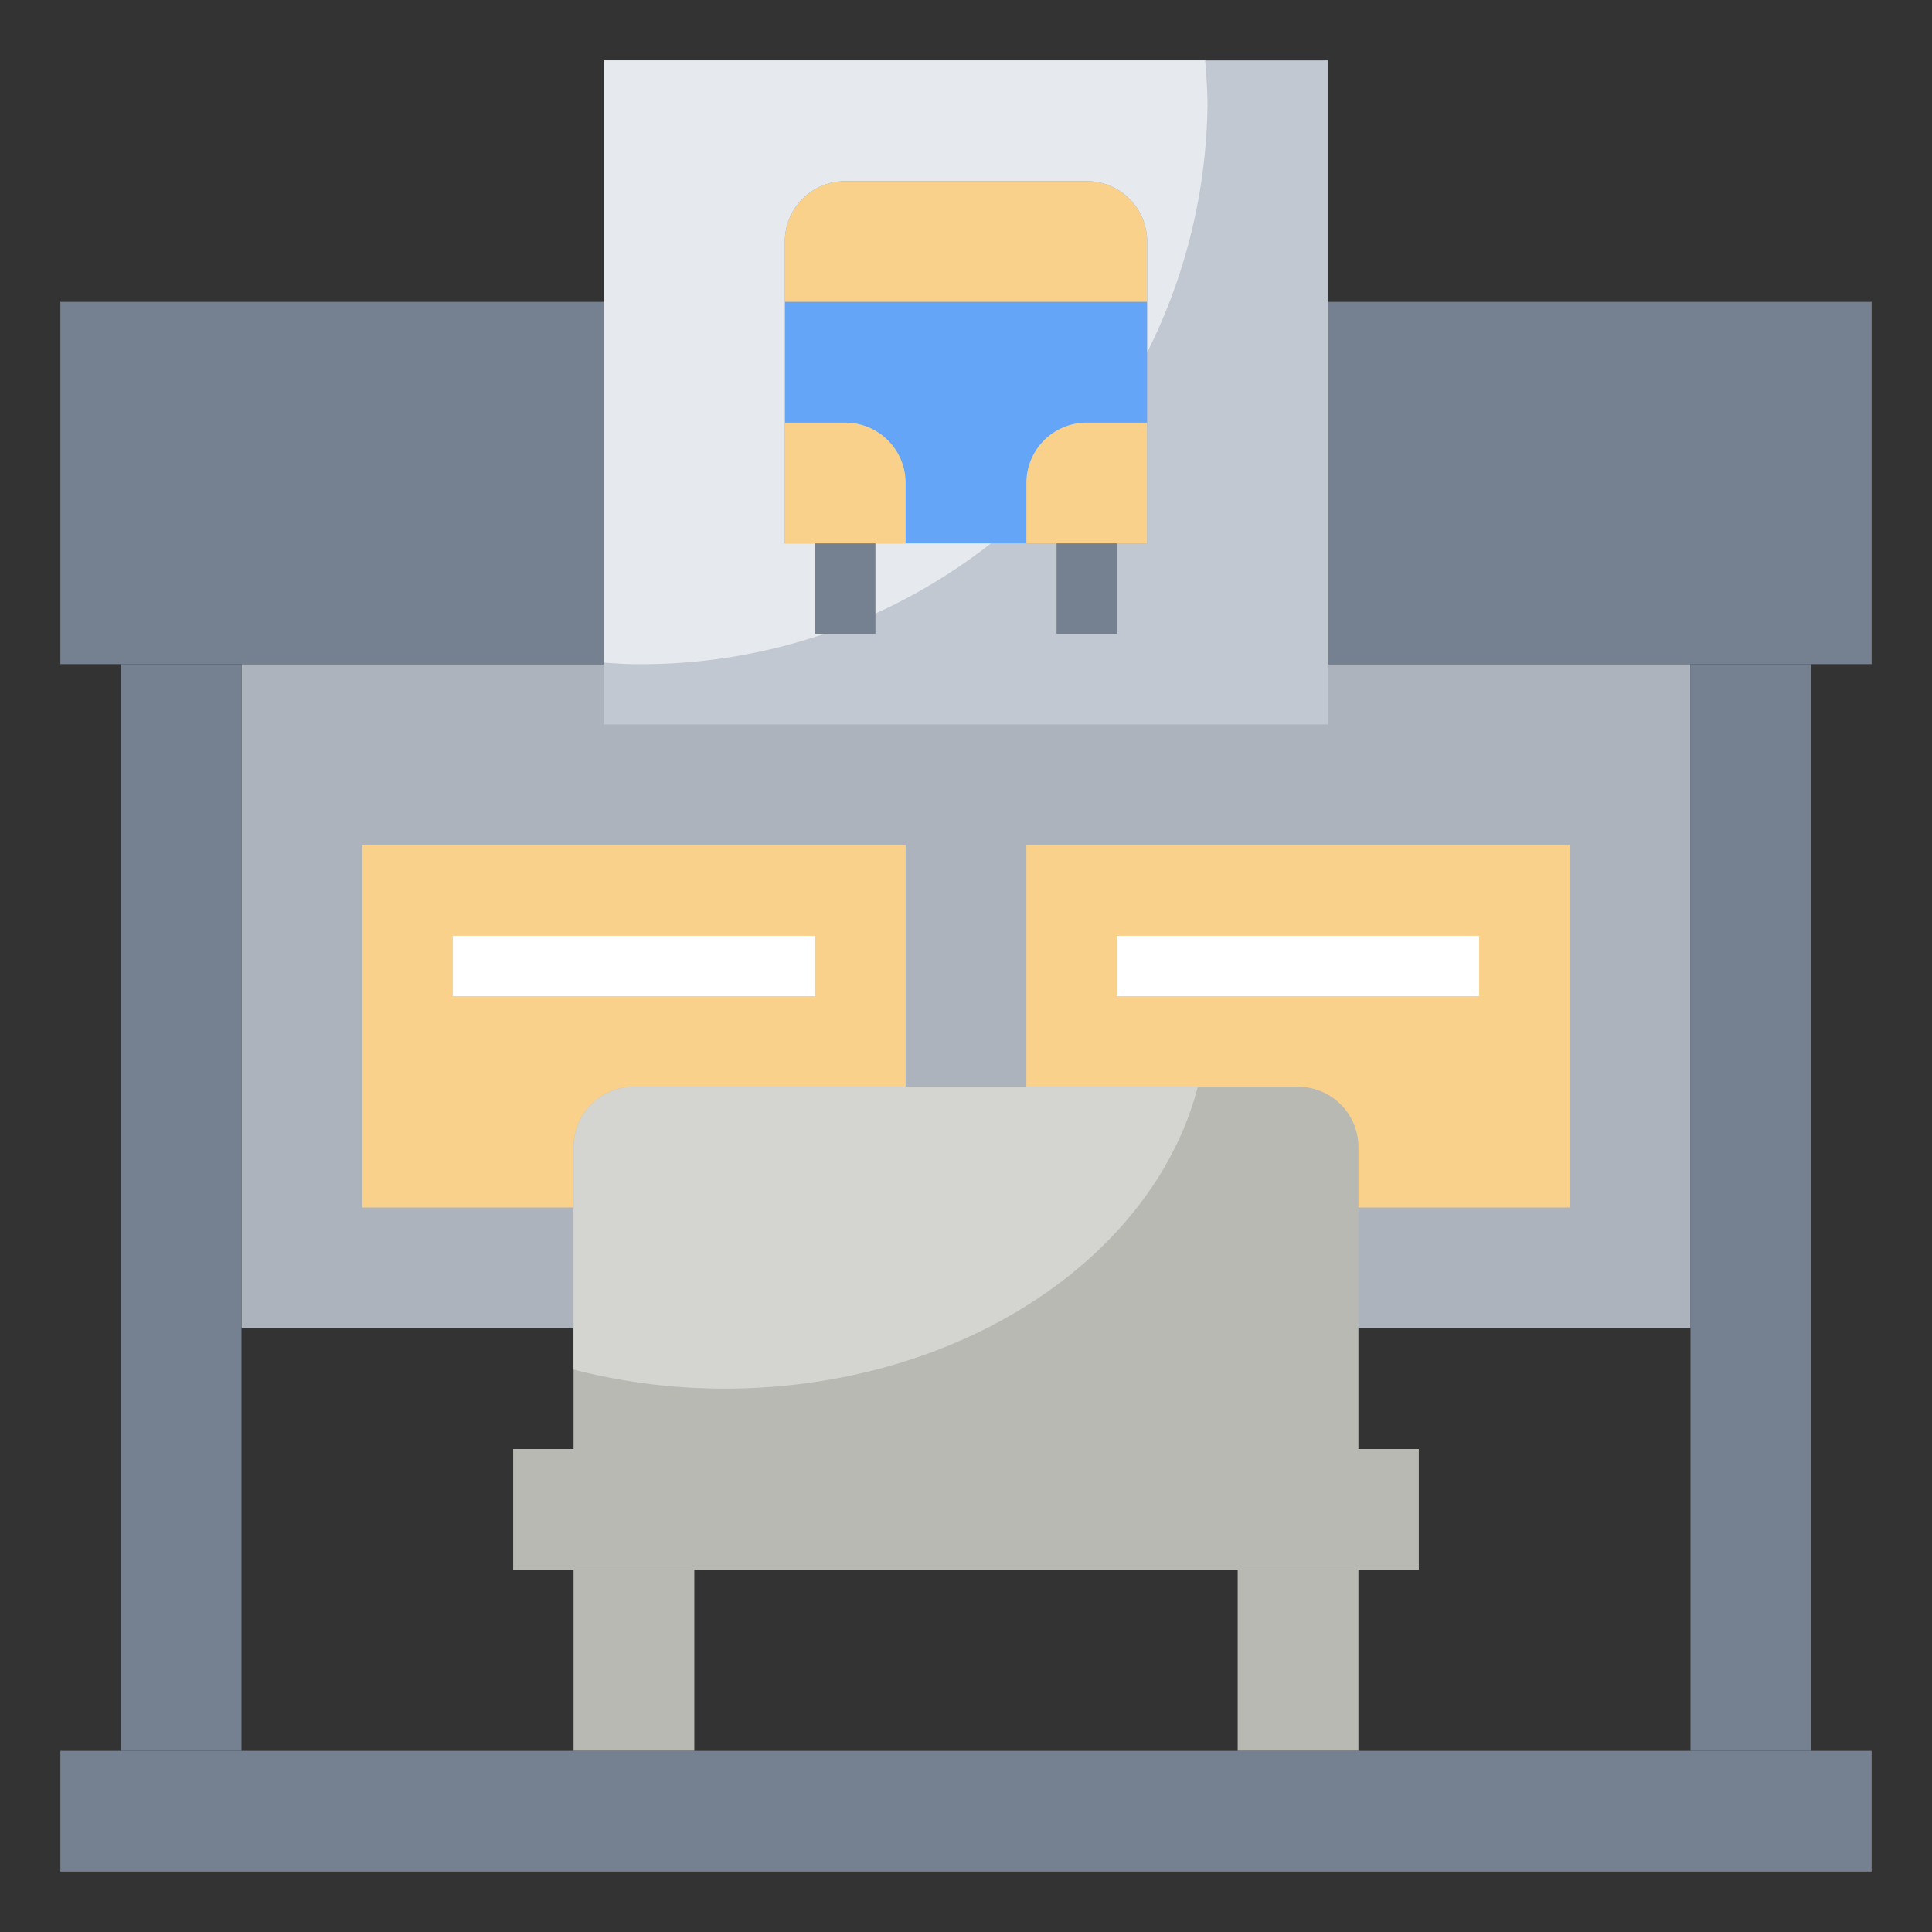<?xml version="1.0" ?><svg data-name="Layer 3" id="Layer_3" viewBox="0 0 64 64" xmlns="http://www.w3.org/2000/svg"><rect x="0" y="0" width="64" height="64" fill="#333333" stroke="none"/><defs><style>.cls-1{fill:#acb3bc;}.cls-2{fill:#f9d18b;}.cls-3{fill:#b8b9b3;}.cls-4{fill:#d4d5d1;}.cls-5{fill:#c1c8d1;}.cls-6{fill:#758190;}.cls-7{fill:#e6e9ed;}.cls-8{fill:#64a5f8;}.cls-9{fill:#fff;}</style></defs><title/><rect class="cls-1" height="22" width="48" x="8" y="22"/><rect class="cls-2" height="12" width="18" x="12" y="28"/><rect class="cls-2" height="12" width="18" x="34" y="28"/><path class="cls-3" d="M19,48V38a2,2,0,0,1,2-2H43a2,2,0,0,1,2,2V48Z"/><path class="cls-4" d="M24,46c7.74,0,14.2-4.3,15.679-10H21a2,2,0,0,0-2,2v7.369A20.059,20.059,0,0,0,24,46Z"/><rect class="cls-3" height="6" width="4" x="19" y="52"/><rect class="cls-3" height="6" width="4" x="41" y="52"/><rect class="cls-3" height="4" width="30" x="17" y="48"/><rect class="cls-5" height="22" width="24" x="20" y="2"/><rect class="cls-6" height="12" width="18" x="44" y="10"/><rect class="cls-6" height="12" width="18" x="2" y="10"/><path class="cls-7" d="M20,21.951c.333.017.662.049,1,.049A18.755,18.755,0,0,0,40,3.5c0-.506-.037-1-.078-1.5H20Z"/><path class="cls-8" d="M28,6h8a2,2,0,0,1,2,2V18a0,0,0,0,1,0,0H26a0,0,0,0,1,0,0V8A2,2,0,0,1,28,6Z"/><path class="cls-2" d="M26,8v2H38V8a2,2,0,0,0-2-2H28A2,2,0,0,0,26,8Z"/><path class="cls-2" d="M34,18V16a2,2,0,0,1,2-2h2v4Z"/><path class="cls-2" d="M30,18V16a2,2,0,0,0-2-2H26v4Z"/><rect class="cls-6" height="36" width="4" x="4" y="22"/><rect class="cls-6" height="36" width="4" x="56" y="22"/><rect class="cls-6" height="4" width="60" x="2" y="58"/><rect class="cls-6" height="3" width="2" x="35" y="18"/><rect class="cls-6" height="3" width="2" x="27" y="18"/><rect class="cls-9" height="2" width="12" x="15" y="31"/><rect class="cls-9" height="2" width="12" x="37" y="31"/></svg>